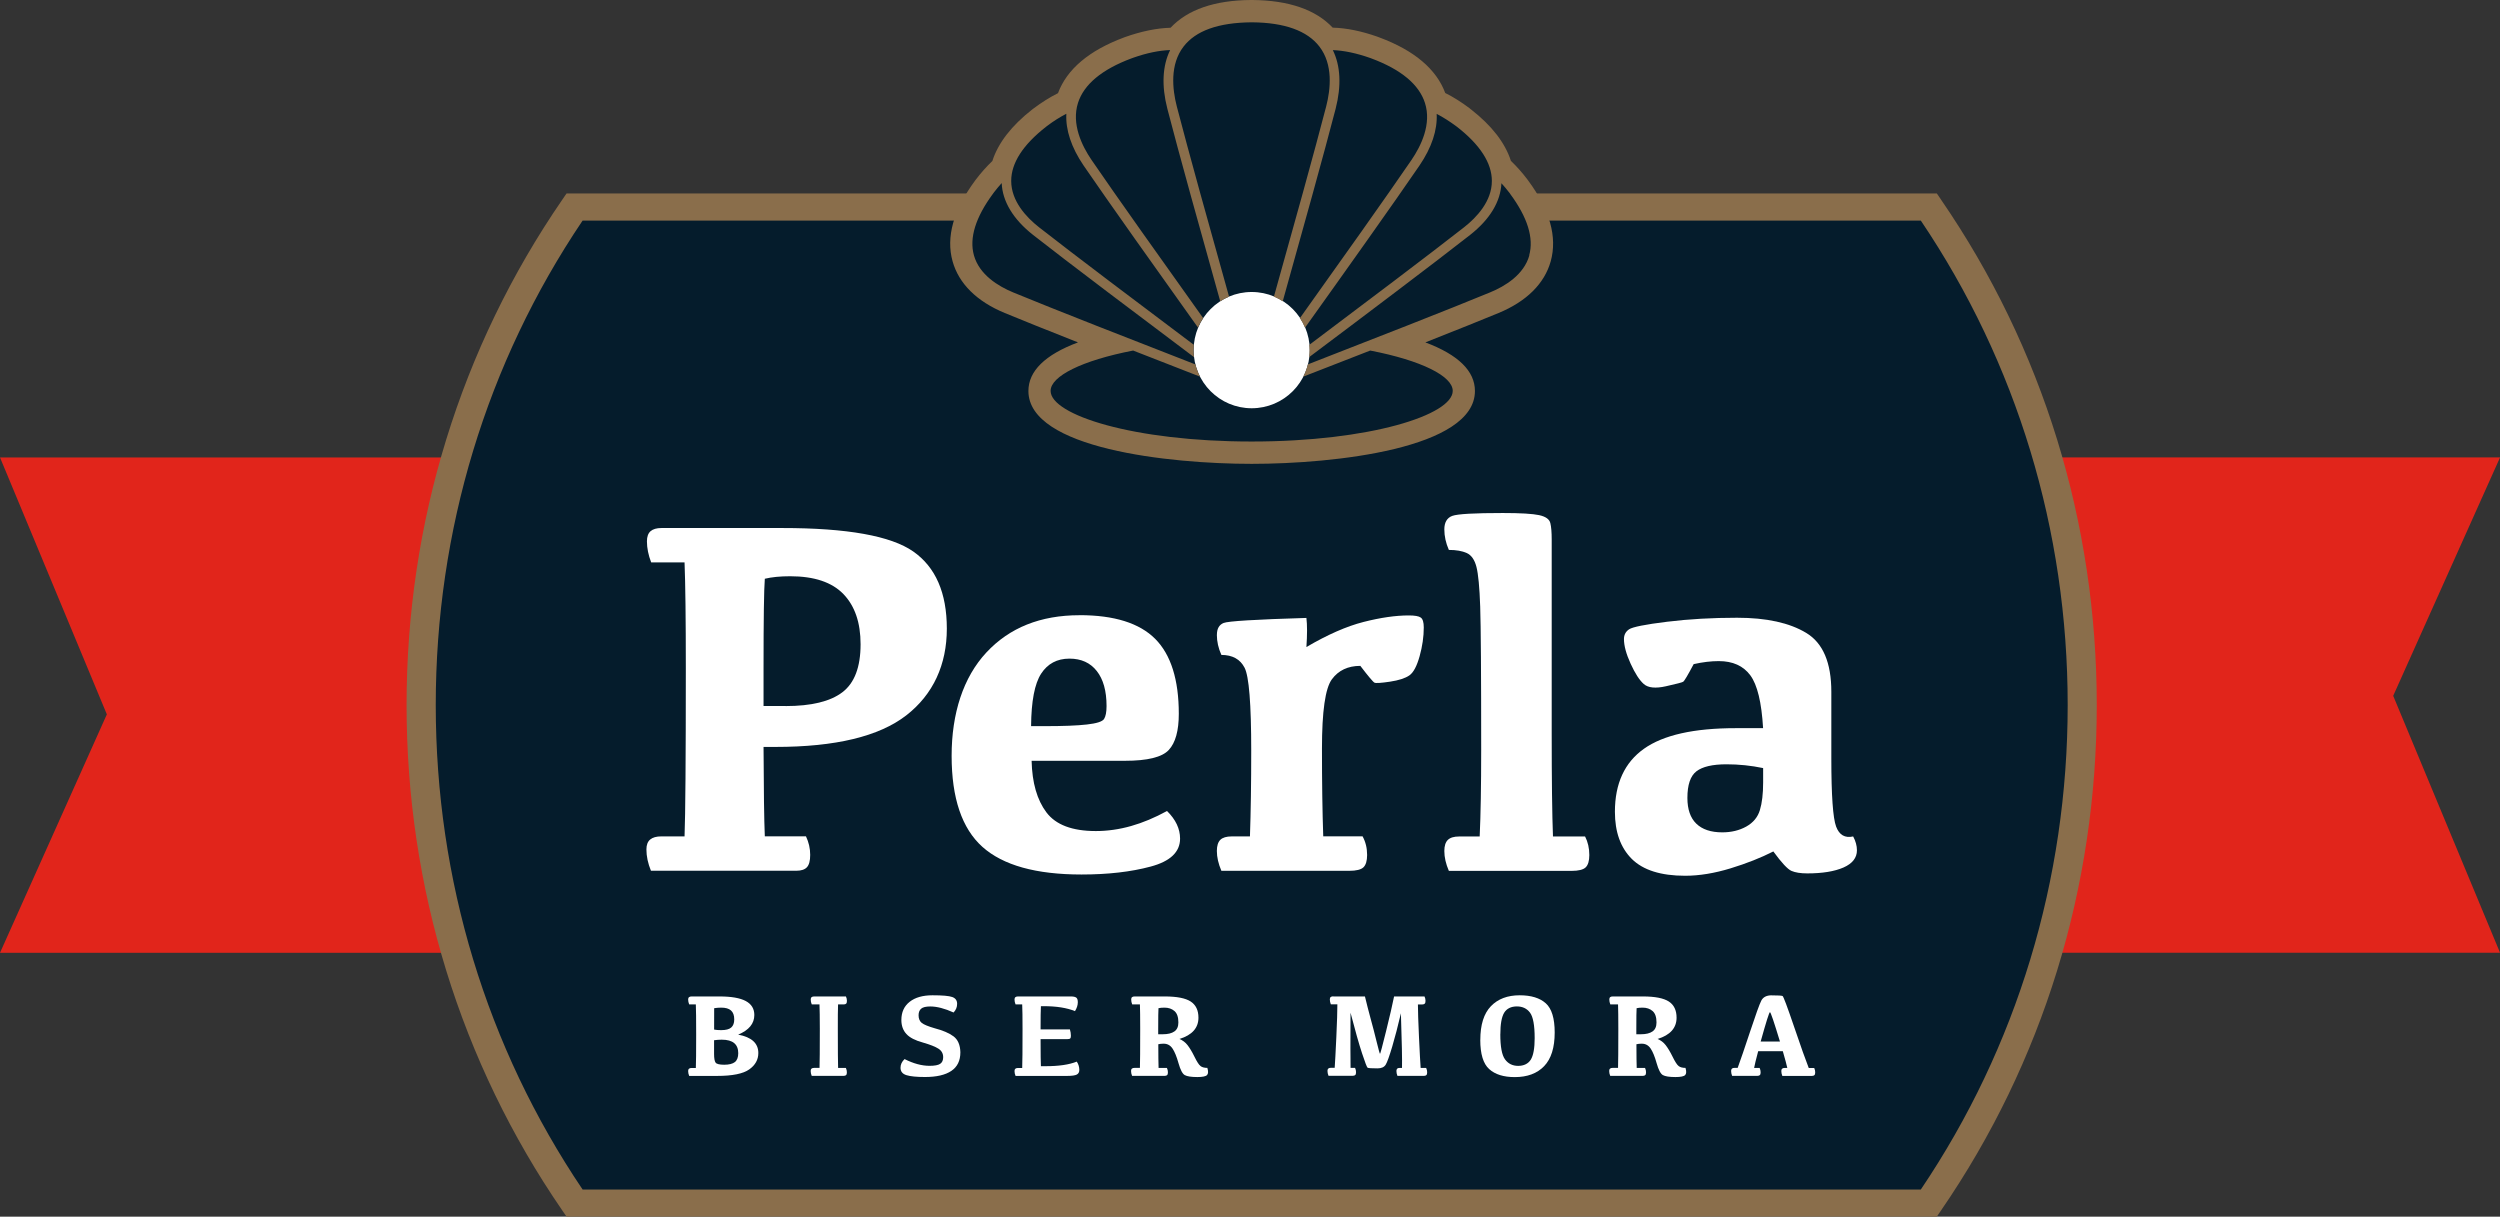 <svg width="300" height="146" viewBox="0 0 300 146" fill="none" xmlns="http://www.w3.org/2000/svg">
<rect x="0" y="0" width="300" height="146" fill="#333333" stroke="none"/>
<g clip-path="url(#clip0_6254_24811)">
<path d="M300 54.887H161.45C157.384 54.938 153.515 55.798 149.997 57.322C146.479 55.798 142.611 54.938 138.544 54.892H0L12.822 85.724L0 114.337H138.55C142.616 114.286 146.485 113.425 150.003 111.902C153.521 113.425 157.389 114.286 161.456 114.331H300.006L287.184 83.499L300.006 54.892L300 54.887Z" fill="#E1251B"/>
<path d="M50.531 84.609C50.531 106.885 57.346 127.507 68.941 144.37H231.454C243.043 127.507 249.864 106.885 249.864 84.609C249.864 62.333 243.049 41.71 231.454 24.848H68.941C57.352 41.71 50.531 62.333 50.531 84.609Z" fill="#051C2C"/>
<path d="M82.146 67.491H78.142C77.802 66.608 77.632 65.764 77.632 64.96C77.632 64.4 77.78 63.992 78.068 63.743C78.356 63.493 78.792 63.363 79.374 63.363H93.882C101.664 63.363 106.901 64.303 109.588 66.177C112.274 68.057 113.62 71.143 113.62 75.441C113.62 79.739 111.997 83.329 108.745 85.849C105.493 88.368 100.267 89.631 93.067 89.631H91.625C91.648 94.835 91.693 98.408 91.778 100.356H96.715C97.055 101.081 97.224 101.822 97.224 102.587C97.224 103.289 97.094 103.782 96.834 104.065C96.574 104.348 96.15 104.489 95.567 104.489H78.113C77.751 103.606 77.57 102.751 77.57 101.93C77.57 101.386 77.723 100.99 78.023 100.741C78.323 100.492 78.764 100.367 79.346 100.367H82.146C82.248 97.796 82.299 91.07 82.299 80.181C82.299 74.297 82.248 70.068 82.146 67.497V67.491ZM94.272 84.728C97.36 84.728 99.633 84.178 101.087 83.069C102.541 81.964 103.27 80.045 103.27 77.316C103.27 74.722 102.586 72.718 101.212 71.291C99.837 69.864 97.705 69.15 94.815 69.15C93.61 69.15 92.598 69.252 91.778 69.45C91.676 70.719 91.625 74.303 91.625 80.203V84.722H94.272V84.728Z" fill="white"/>
<path d="M129.539 73.82C133.713 73.82 136.739 74.772 138.628 76.668C140.512 78.565 141.456 81.567 141.456 85.66C141.456 87.688 141.055 89.137 140.252 89.998C139.448 90.864 137.695 91.295 134.986 91.295H123.793C123.855 93.928 124.444 95.989 125.569 97.484C126.695 98.978 128.668 99.726 131.496 99.726C134.324 99.726 137.113 98.922 140.042 97.319C141.083 98.344 141.609 99.448 141.609 100.632C141.609 102.24 140.433 103.361 138.074 103.99C135.716 104.624 132.956 104.941 129.783 104.941C124.325 104.941 120.366 103.837 117.894 101.628C115.428 99.42 114.195 95.773 114.195 90.694C114.195 85.615 115.587 81.278 118.364 78.299C121.141 75.315 124.868 73.826 129.545 73.826L129.539 73.82ZM128.335 79.035C126.853 79.035 125.716 79.641 124.936 80.842C124.155 82.048 123.754 84.143 123.731 87.138H125.326C127.554 87.138 129.251 87.076 130.427 86.94C131.598 86.81 132.288 86.589 132.486 86.278C132.684 85.966 132.786 85.451 132.786 84.726C132.786 82.92 132.396 81.516 131.615 80.525C130.835 79.528 129.737 79.035 128.335 79.035Z" fill="white"/>
<path d="M146.029 76.173C146.029 75.448 146.295 74.978 146.827 74.758C147.358 74.537 150.672 74.333 156.769 74.152C156.871 74.995 156.871 76.162 156.769 77.645C159.298 76.162 161.583 75.154 163.63 74.633C165.677 74.112 167.482 73.852 169.048 73.852C169.772 73.852 170.253 73.936 170.49 74.106C170.734 74.276 170.852 74.673 170.852 75.296C170.852 76.4 170.688 77.549 170.355 78.744C170.021 79.939 169.614 80.709 169.122 81.049C168.63 81.388 167.855 81.643 166.792 81.802C165.728 81.96 165.112 82 164.942 81.921C164.772 81.841 164.207 81.167 163.24 79.905C161.758 79.905 160.615 80.443 159.824 81.519C159.032 82.594 158.636 85.358 158.636 89.82C158.636 93.897 158.687 97.413 158.789 100.363H163.511C163.873 101.026 164.054 101.767 164.054 102.594C164.054 103.296 163.907 103.789 163.619 104.072C163.325 104.355 162.759 104.497 161.916 104.497H146.566C146.204 103.653 146.023 102.86 146.023 102.118C146.023 101.496 146.165 101.048 146.442 100.776C146.719 100.505 147.177 100.369 147.799 100.369H149.994C150.096 97.419 150.147 93.993 150.147 90.097C150.147 84.474 149.881 81.15 149.349 80.126C148.817 79.101 147.89 78.591 146.566 78.591C146.204 77.787 146.023 76.983 146.023 76.179L146.029 76.173Z" fill="white"/>
<path d="M177.743 89.971C177.743 80.854 177.704 75.13 177.624 72.797C177.545 70.469 177.392 68.878 177.172 68.023C176.951 67.168 176.567 66.619 176.012 66.364C175.458 66.115 174.746 65.99 173.863 65.99C173.501 65.169 173.32 64.343 173.32 63.522C173.32 62.701 173.637 62.14 174.27 61.908C174.904 61.676 176.923 61.562 180.333 61.562C182.46 61.562 183.914 61.647 184.7 61.817C185.48 61.987 185.927 62.304 186.04 62.769C186.153 63.233 186.204 63.884 186.204 64.728V87.898C186.204 93.646 186.255 97.802 186.357 100.373H190.208C190.548 101.035 190.718 101.777 190.718 102.604C190.718 103.306 190.57 103.799 190.282 104.082C189.988 104.365 189.422 104.506 188.58 104.506H173.863C173.501 103.663 173.32 102.87 173.32 102.128C173.32 101.505 173.462 101.058 173.744 100.786C174.027 100.514 174.474 100.378 175.096 100.378H177.562C177.681 97.808 177.743 94.342 177.743 89.982V89.971Z" fill="white"/>
<path d="M212.809 102.169C211.305 102.934 209.591 103.613 207.663 104.202C205.734 104.791 203.919 105.091 202.216 105.091C199.309 105.091 197.177 104.417 195.819 103.075C194.468 101.728 193.789 99.842 193.789 97.413C193.789 94.021 194.954 91.496 197.279 89.848C199.603 88.2 203.279 87.379 208.29 87.379H211.571C211.39 84.287 210.881 82.175 210.038 81.037C209.195 79.899 207.929 79.333 206.249 79.333C205.327 79.333 204.32 79.452 203.24 79.695C202.539 81.02 202.12 81.722 201.99 81.807C201.86 81.892 201.17 82.068 199.914 82.351C198.659 82.634 197.771 82.543 197.25 82.079C196.73 81.62 196.204 80.805 195.672 79.638C195.141 78.472 194.875 77.487 194.875 76.688C194.875 76.184 195.079 75.794 195.491 75.516C195.904 75.239 197.42 74.933 200.05 74.61C202.68 74.287 205.48 74.129 208.443 74.129C211.972 74.129 214.744 74.735 216.752 75.952C218.759 77.164 219.76 79.519 219.76 83.019V91.003C219.76 95.442 219.953 98.172 220.332 99.185C220.711 100.199 221.395 100.595 222.379 100.374C222.679 100.935 222.832 101.49 222.832 102.033C222.832 102.939 222.294 103.624 221.22 104.1C220.145 104.57 218.697 104.808 216.87 104.808C216.067 104.808 215.434 104.706 214.976 104.508C214.518 104.31 213.794 103.534 212.809 102.186V102.169ZM211.577 92.169C210.134 91.869 208.669 91.716 207.182 91.716C205.497 91.716 204.292 91.999 203.568 92.56C202.844 93.121 202.488 94.185 202.488 95.754C202.488 97.118 202.844 98.149 203.557 98.84C204.269 99.531 205.304 99.882 206.673 99.882C207.759 99.882 208.715 99.65 209.546 99.191C210.377 98.727 210.926 98.07 211.186 97.215C211.446 96.36 211.577 95.25 211.577 93.885V92.169Z" fill="white"/>
<path d="M82.98 119.574H86.345C87.753 119.574 88.799 119.755 89.49 120.123C90.18 120.492 90.519 121.052 90.519 121.8C90.519 122.836 89.874 123.617 88.579 124.155C90.191 124.455 91 125.191 91 126.363C91 127.162 90.632 127.819 89.902 128.334C89.173 128.849 87.889 129.11 86.056 129.11H82.703C82.618 128.912 82.578 128.713 82.578 128.521C82.578 128.396 82.612 128.306 82.686 128.243C82.754 128.187 82.855 128.158 82.991 128.158H83.5C83.528 127.558 83.54 126.233 83.54 124.189C83.54 122.343 83.528 121.126 83.5 120.531H82.703C82.618 120.327 82.578 120.129 82.578 119.942C82.578 119.812 82.612 119.716 82.686 119.659C82.759 119.603 82.855 119.574 82.991 119.574H82.98ZM85.689 123.549C85.921 123.595 86.204 123.617 86.537 123.617C87.097 123.617 87.499 123.515 87.742 123.306C87.985 123.096 88.109 122.773 88.109 122.326C88.109 121.839 87.979 121.488 87.719 121.256C87.459 121.024 87.063 120.916 86.543 120.916C86.266 120.916 85.989 120.939 85.7 120.984C85.7 121.426 85.695 122.281 85.695 123.549H85.689ZM85.689 124.829V126.465C85.689 127.003 85.751 127.354 85.876 127.519C86 127.683 86.345 127.768 86.91 127.768C87.476 127.768 87.923 127.66 88.189 127.445C88.454 127.23 88.59 126.873 88.59 126.38C88.59 125.848 88.426 125.446 88.104 125.174C87.781 124.903 87.284 124.761 86.605 124.761C86.305 124.761 86 124.784 85.683 124.829H85.689Z" fill="white"/>
<path d="M97.694 119.574H101.512C101.591 119.744 101.631 119.92 101.631 120.09C101.631 120.259 101.602 120.373 101.54 120.435C101.478 120.497 101.382 120.531 101.246 120.531H100.567C100.545 121.126 100.533 122.111 100.539 123.481C100.539 126.001 100.55 127.558 100.573 128.153H101.506C101.585 128.323 101.625 128.493 101.625 128.668C101.625 128.832 101.597 128.946 101.534 129.008C101.472 129.07 101.376 129.104 101.24 129.104H97.406C97.321 128.9 97.281 128.702 97.281 128.51C97.281 128.385 97.315 128.294 97.389 128.232C97.462 128.17 97.558 128.147 97.694 128.147H98.344C98.367 127.553 98.379 125.99 98.379 123.47C98.379 122.105 98.362 121.126 98.339 120.531H97.411C97.326 120.327 97.287 120.129 97.287 119.942C97.287 119.812 97.321 119.716 97.394 119.659C97.468 119.603 97.564 119.574 97.7 119.574H97.694Z" fill="white"/>
<path d="M111.897 119.434C113.09 119.434 113.882 119.502 114.273 119.643C114.663 119.785 114.855 120.056 114.855 120.458C114.855 120.861 114.714 121.195 114.431 121.5C113.356 121.013 112.423 120.776 111.631 120.776C111.105 120.776 110.743 120.866 110.534 121.047C110.325 121.229 110.229 121.495 110.229 121.834C110.229 122.242 110.359 122.548 110.613 122.752C110.868 122.956 111.388 123.165 112.163 123.392C113.141 123.646 113.894 123.969 114.42 124.36C114.946 124.751 115.223 125.39 115.245 126.274C115.245 127.282 114.883 128.024 114.159 128.51C113.436 128.997 112.384 129.241 110.998 129.241C109.991 129.241 109.25 129.167 108.775 129.02C108.3 128.873 108.062 128.573 108.062 128.131C108.062 127.74 108.227 127.395 108.549 127.089C109.612 127.627 110.613 127.899 111.541 127.899C112.152 127.899 112.576 127.82 112.819 127.661C113.062 127.497 113.181 127.231 113.181 126.863C113.181 126.427 112.994 126.087 112.615 125.843C112.236 125.6 111.62 125.356 110.755 125.107C109.833 124.858 109.171 124.518 108.769 124.082C108.368 123.646 108.164 123.086 108.164 122.401C108.164 121.466 108.498 120.736 109.16 120.215C109.821 119.694 110.738 119.434 111.897 119.434Z" fill="white"/>
<path d="M122.155 119.574H128.507C128.806 119.574 129.016 119.62 129.146 119.71C129.276 119.801 129.338 119.988 129.338 120.271C129.338 120.616 129.225 120.967 128.999 121.335C128.02 120.939 126.77 120.741 125.243 120.741H124.909C124.881 121.199 124.87 122.128 124.87 123.527H128.388C128.467 123.776 128.507 124.031 128.507 124.297C128.507 124.455 128.478 124.563 128.422 124.614C128.365 124.67 128.258 124.693 128.099 124.693H124.87C124.87 126.488 124.887 127.57 124.909 127.943H125.486C127.053 127.943 128.297 127.762 129.213 127.394C129.417 127.7 129.519 128.034 129.519 128.391C129.519 128.645 129.423 128.832 129.23 128.94C129.038 129.047 128.654 129.11 128.071 129.11H121.867C121.782 128.912 121.742 128.713 121.742 128.521C121.742 128.396 121.776 128.306 121.85 128.243C121.918 128.187 122.019 128.158 122.155 128.158H122.664C122.692 127.558 122.704 125.995 122.704 123.47C122.704 122.105 122.692 121.126 122.664 120.531H121.867C121.782 120.327 121.742 120.129 121.742 119.942C121.742 119.812 121.776 119.716 121.85 119.659C121.923 119.603 122.019 119.574 122.155 119.574Z" fill="white"/>
<path d="M139.018 128.153H140.031C140.11 128.323 140.149 128.493 140.149 128.668C140.149 128.832 140.121 128.946 140.059 129.008C139.997 129.07 139.901 129.104 139.77 129.104H135.851C135.766 128.9 135.727 128.702 135.727 128.51C135.727 128.385 135.76 128.294 135.834 128.232C135.908 128.17 136.004 128.147 136.139 128.147H136.79C136.812 127.553 136.824 125.99 136.824 123.47C136.824 122.105 136.812 121.126 136.79 120.531H135.862C135.783 120.327 135.744 120.129 135.744 119.942C135.744 119.812 135.777 119.716 135.845 119.659C135.913 119.603 136.015 119.574 136.151 119.574H139.77C141.224 119.574 142.259 119.778 142.881 120.18C143.503 120.588 143.814 121.233 143.814 122.122C143.814 123.351 143.056 124.206 141.535 124.676C141.914 124.835 142.242 125.078 142.502 125.412C142.762 125.746 143.045 126.211 143.339 126.811C143.633 127.411 143.871 127.779 144.063 127.926C144.25 128.074 144.527 128.147 144.883 128.147C145.008 128.56 144.996 128.849 144.844 129.008C144.691 129.166 144.301 129.246 143.679 129.246C142.955 129.246 142.451 129.166 142.174 129.013C141.897 128.861 141.648 128.385 141.422 127.587C141.201 126.794 140.958 126.205 140.698 125.82C140.438 125.435 140.087 125.242 139.635 125.242C139.392 125.242 139.177 125.265 138.996 125.31C138.996 126.698 139.013 127.643 139.03 128.147L139.018 128.153ZM138.984 124.11H139.55C140.149 124.11 140.608 123.997 140.93 123.77C141.252 123.544 141.405 123.187 141.405 122.689C141.405 122.049 141.247 121.596 140.936 121.324C140.619 121.052 140.223 120.916 139.737 120.916C139.442 120.916 139.205 120.939 139.018 120.984C138.996 121.279 138.984 122.111 138.984 123.476V124.104V124.11Z" fill="white"/>
<path d="M159.993 119.576H163.793C164.008 120.476 164.24 121.371 164.483 122.265C164.732 123.16 164.97 124.083 165.202 125.034C165.433 125.985 165.569 126.461 165.603 126.461C165.637 126.461 165.88 125.555 166.327 123.749C166.774 121.942 167.096 120.55 167.289 119.576H170.942C171.021 119.745 171.061 119.921 171.061 120.091C171.061 120.261 171.033 120.374 170.97 120.436C170.908 120.499 170.812 120.533 170.682 120.533H170.15C170.15 121.32 170.196 122.639 170.28 124.485C170.365 126.331 170.433 127.554 170.478 128.154H171.14C171.219 128.324 171.259 128.494 171.259 128.669C171.259 128.834 171.231 128.947 171.168 129.009C171.106 129.071 171.01 129.105 170.874 129.105H167.69C167.611 128.902 167.571 128.703 167.571 128.511C167.571 128.386 167.605 128.296 167.673 128.233C167.741 128.171 167.843 128.149 167.979 128.149H168.239C168.267 127.248 168.222 125.062 168.109 121.591C167.752 123.126 167.402 124.457 167.068 125.589C166.729 126.722 166.474 127.441 166.293 127.746C166.112 128.052 165.784 128.205 165.303 128.205C164.585 128.205 164.189 128.177 164.11 128.126C164.031 128.075 163.81 127.503 163.448 126.404C163.086 125.306 162.622 123.681 162.063 121.523C162.046 125.04 162.046 127.248 162.068 128.143H162.606C162.685 128.313 162.724 128.483 162.724 128.658C162.724 128.822 162.696 128.936 162.634 128.998C162.572 129.06 162.475 129.094 162.34 129.094H159.421C159.336 128.89 159.297 128.692 159.297 128.5C159.297 128.375 159.331 128.284 159.404 128.222C159.478 128.16 159.574 128.137 159.71 128.137H160.162C160.207 127.543 160.275 126.32 160.36 124.468C160.445 122.616 160.485 121.303 160.485 120.516H159.698C159.619 120.312 159.58 120.114 159.58 119.927C159.58 119.796 159.614 119.7 159.687 119.644C159.761 119.587 159.857 119.559 159.993 119.559V119.576Z" fill="white"/>
<path d="M177.638 124.785C177.638 122.967 178.063 121.625 178.905 120.747C179.748 119.87 180.902 119.434 182.361 119.434C183.735 119.434 184.782 119.756 185.494 120.396C186.207 121.036 186.563 122.203 186.563 123.901C186.563 125.719 186.139 127.061 185.296 127.939C184.454 128.816 183.277 129.252 181.778 129.252C180.438 129.252 179.414 128.935 178.702 128.29C177.989 127.65 177.633 126.483 177.633 124.785H177.638ZM180.037 124.105C180.037 125.6 180.223 126.608 180.602 127.123C180.981 127.644 181.507 127.905 182.18 127.905C182.853 127.905 183.396 127.65 183.701 127.146C184.007 126.642 184.16 125.781 184.16 124.569C184.16 123.035 183.973 122.016 183.6 121.517C183.226 121.019 182.7 120.77 182.022 120.77C181.343 120.77 180.806 121.025 180.5 121.529C180.195 122.033 180.042 122.893 180.042 124.105H180.037Z" fill="white"/>
<path d="M196.393 128.153H197.406C197.485 128.323 197.524 128.493 197.524 128.668C197.524 128.832 197.496 128.946 197.434 129.008C197.372 129.07 197.276 129.104 197.145 129.104H193.226C193.141 128.9 193.102 128.702 193.102 128.51C193.102 128.385 193.135 128.294 193.209 128.232C193.283 128.17 193.379 128.147 193.514 128.147H194.165C194.187 127.553 194.199 125.99 194.199 123.47C194.199 122.105 194.187 121.126 194.165 120.531H193.237C193.158 120.327 193.119 120.129 193.119 119.942C193.119 119.812 193.152 119.716 193.22 119.659C193.288 119.603 193.39 119.574 193.526 119.574H197.145C198.599 119.574 199.634 119.778 200.256 120.18C200.878 120.582 201.189 121.233 201.189 122.122C201.189 123.351 200.431 124.206 198.91 124.676C199.289 124.835 199.617 125.078 199.877 125.412C200.137 125.746 200.42 126.211 200.714 126.811C201.008 127.411 201.246 127.779 201.438 127.926C201.625 128.074 201.902 128.147 202.258 128.147C202.383 128.56 202.371 128.849 202.219 129.008C202.066 129.166 201.676 129.246 201.054 129.246C200.33 129.246 199.826 129.166 199.549 129.013C199.272 128.861 199.023 128.385 198.797 127.587C198.576 126.794 198.333 126.205 198.073 125.82C197.813 125.435 197.462 125.242 197.01 125.242C196.767 125.242 196.552 125.265 196.371 125.31C196.371 126.698 196.388 127.643 196.405 128.147L196.393 128.153ZM196.359 124.11H196.925C197.524 124.11 197.983 123.997 198.305 123.77C198.627 123.544 198.78 123.187 198.78 122.689C198.78 122.049 198.622 121.596 198.311 121.324C197.994 121.052 197.598 120.916 197.112 120.916C196.817 120.916 196.58 120.939 196.393 120.984C196.371 121.279 196.359 122.111 196.359 123.476V124.104V124.11Z" fill="white"/>
<path d="M212.593 119.443C213.368 119.443 213.809 119.471 213.91 119.522C214.012 119.573 214.47 120.796 215.285 123.192C216.099 125.587 216.687 127.24 217.049 128.158H217.706C217.785 128.328 217.824 128.497 217.824 128.673C217.824 128.837 217.796 128.95 217.734 129.013C217.672 129.075 217.575 129.109 217.44 129.109H213.877C213.797 128.905 213.758 128.707 213.758 128.514C213.758 128.39 213.792 128.299 213.865 128.237C213.939 128.175 214.035 128.152 214.171 128.152H214.476C214.408 127.818 214.227 127.15 213.939 126.147H210.981C210.721 127.127 210.557 127.795 210.494 128.152H211.156C211.235 128.322 211.275 128.492 211.275 128.667C211.275 128.831 211.247 128.945 211.184 129.007C211.122 129.069 211.026 129.103 210.896 129.103H207.853C207.774 128.899 207.734 128.701 207.734 128.509C207.734 128.384 207.768 128.294 207.836 128.231C207.904 128.169 208.006 128.146 208.142 128.146H208.521C208.849 127.246 209.352 125.791 210.019 123.769C210.687 121.753 211.128 120.525 211.348 120.089C211.569 119.653 211.982 119.438 212.598 119.438L212.593 119.443ZM211.286 124.981H213.594C212.881 122.637 212.485 121.459 212.395 121.459C212.304 121.459 211.937 122.631 211.281 124.981H211.286Z" fill="white"/>
<path d="M181.712 22.899C181.712 22.899 181.683 22.859 181.666 22.837C181.649 22.814 181.638 22.797 181.621 22.774C180.903 21.834 180.184 21.059 179.478 20.43C179.059 18.618 177.73 16.704 175.219 14.745C175.219 14.745 175.179 14.717 175.156 14.7C175.134 14.683 175.117 14.671 175.1 14.654C173.89 13.748 172.764 13.091 171.712 12.661C171.164 10.221 169.06 8.024 164.767 6.427C164.767 6.427 164.716 6.41 164.693 6.399C164.665 6.387 164.642 6.382 164.62 6.37C162.408 5.594 160.536 5.306 158.97 5.413C157.544 3.397 154.796 2.118 150.294 2.078C150.294 2.078 150.237 2.078 150.209 2.078C150.181 2.078 150.152 2.078 150.124 2.078C145.622 2.118 142.873 3.397 141.448 5.413C139.881 5.306 138.009 5.594 135.798 6.37C135.798 6.37 135.747 6.387 135.724 6.399C135.696 6.41 135.673 6.416 135.651 6.427C131.358 8.018 129.254 10.221 128.706 12.661C127.654 13.091 126.528 13.743 125.318 14.654C125.318 14.654 125.278 14.683 125.261 14.7C125.239 14.717 125.222 14.728 125.199 14.745C122.682 16.704 121.359 18.618 120.94 20.43C120.233 21.059 119.515 21.834 118.797 22.774C118.797 22.774 118.768 22.814 118.751 22.831C118.734 22.854 118.723 22.871 118.706 22.887C113.927 29.354 116.348 33.539 121.381 35.622C124.639 36.97 130.402 39.246 136.041 41.455C129.673 42.661 125.51 44.648 125.51 46.908C125.51 50.583 136.573 53.567 150.22 53.567C163.868 53.567 174.93 50.588 174.93 46.908C174.93 44.654 170.762 42.661 164.399 41.455C170.032 39.252 175.796 36.97 179.059 35.622C184.093 33.539 186.508 29.36 181.734 22.893L181.712 22.899Z" fill="#051C2C"/>
<path d="M150.202 48.991C154.051 48.991 157.17 45.868 157.17 42.015C157.17 38.162 154.051 35.039 150.202 35.039C146.354 35.039 143.234 38.162 143.234 42.015C143.234 45.868 146.354 48.991 150.202 48.991Z" fill="white"/>
<path d="M183.383 21.659L183.372 21.648L183.27 21.512C182.654 20.702 181.992 19.96 181.308 19.303C180.618 17.146 179.011 15.073 176.523 13.131C176.483 13.097 176.438 13.063 176.393 13.029C176.376 13.018 176.359 13.007 176.348 12.99C175.369 12.254 174.391 11.636 173.429 11.161C172.36 8.284 169.691 6.036 165.505 4.485C165.46 4.468 165.409 4.451 165.364 4.434C165.341 4.422 165.319 4.417 165.296 4.405C163.362 3.726 161.563 3.358 159.923 3.318C157.887 1.155 154.652 0.04 150.291 0C150.246 0 150.201 0 150.156 0C150.139 0 150.116 0 150.099 0C145.744 0.034 142.509 1.155 140.467 3.33C138.816 3.375 136.978 3.749 134.981 4.456L134.896 4.49C130.694 6.053 128.03 8.301 126.961 11.178C125.983 11.665 124.976 12.299 123.941 13.08L123.89 13.12C121.385 15.073 119.773 17.157 119.083 19.32C118.387 19.988 117.708 20.747 117.064 21.596L117.007 21.676C114.411 25.198 113.5 28.454 114.309 31.353C115.05 34.026 117.211 36.172 120.57 37.559C122.51 38.363 125.457 39.546 129.359 41.087C125.406 42.57 123.409 44.524 123.409 46.919C123.409 53.821 140.252 55.662 150.201 55.662C160.149 55.662 176.992 53.821 176.992 46.919C176.992 44.524 174.996 42.57 171.042 41.087C174.968 39.535 177.914 38.357 179.832 37.559C183.185 36.172 185.346 34.026 186.087 31.353C186.896 28.448 185.985 25.186 183.378 21.659H183.383ZM183.525 30.634C182.874 32.972 180.606 34.348 178.814 35.084C174.142 37.021 164.199 40.905 156.948 43.725C156.818 44.24 156.631 44.733 156.4 45.192C158.82 44.252 161.603 43.17 164.425 42.066C170.596 43.261 174.328 45.147 174.328 46.907C174.328 49.778 164.42 52.983 150.201 52.983C135.982 52.983 126.073 49.784 126.073 46.907C126.073 45.147 129.812 43.261 135.977 42.066C138.804 43.17 141.587 44.258 144.002 45.197C143.765 44.733 143.578 44.246 143.448 43.731C136.22 40.922 126.316 37.049 121.583 35.09C119.79 34.348 117.522 32.972 116.871 30.639C116.294 28.567 117.064 26.081 119.151 23.256L119.292 23.063C119.592 22.672 119.897 22.31 120.203 21.97C120.293 24.167 121.583 26.313 123.964 28.188C128.075 31.415 137.017 38.153 143.278 42.853C143.244 42.581 143.222 42.304 143.222 42.021C143.222 41.806 143.233 41.59 143.256 41.375C137.051 36.715 128.63 30.368 124.682 27.27C123.161 26.076 121.345 24.139 121.345 21.71C121.345 19.558 122.759 17.372 125.53 15.209L125.581 15.17L125.638 15.124C126.441 14.518 127.216 14.037 127.962 13.652C127.86 15.583 128.556 17.695 130.032 19.864C132.951 24.133 138.991 32.638 143.759 39.309C143.929 38.907 144.138 38.522 144.375 38.165C139.664 31.568 133.839 23.369 130.994 19.207C129.806 17.469 128.562 14.864 129.359 12.35C130.066 10.13 132.221 8.335 135.762 7.01L135.937 6.948L135.965 6.936C137.617 6.353 139.099 6.053 140.416 6.008C139.494 7.888 139.37 10.283 140.083 13.052C141.378 18.08 144.194 28.193 146.428 36.155C146.762 35.939 147.113 35.747 147.486 35.594C145.263 27.684 142.498 17.735 141.214 12.763C140.677 10.674 140.377 7.735 142.023 5.594C143.482 3.692 146.191 2.712 150.184 2.678H150.257C154.16 2.712 156.875 3.692 158.334 5.594C159.98 7.741 159.68 10.679 159.143 12.763C157.859 17.74 155.11 27.627 152.87 35.594C153.238 35.747 153.589 35.939 153.928 36.155C156.179 28.142 158.973 18.097 160.274 13.058C160.986 10.289 160.862 7.888 159.94 6.013C161.264 6.064 162.757 6.37 164.442 6.965L164.578 7.016C168.13 8.341 170.29 10.141 170.997 12.361C171.8 14.875 170.55 17.48 169.363 19.218C166.49 23.425 160.647 31.653 155.987 38.176C156.224 38.538 156.434 38.918 156.603 39.32C161.32 32.723 167.383 24.19 170.33 19.875C171.806 17.712 172.502 15.6 172.4 13.663C173.163 14.06 173.961 14.564 174.798 15.187L174.815 15.198L174.837 15.215C177.609 17.372 179.023 19.564 179.023 21.715C179.028 24.139 177.213 26.076 175.692 27.27C171.738 30.373 163.322 36.721 157.118 41.381C157.135 41.59 157.152 41.806 157.152 42.026C157.152 42.31 157.129 42.587 157.095 42.859C163.356 38.165 172.292 31.427 176.41 28.193C178.791 26.325 180.075 24.184 180.171 21.987C180.51 22.361 180.85 22.769 181.189 23.21L181.212 23.244V23.256C183.31 26.087 184.079 28.573 183.502 30.645L183.525 30.634Z" fill="#8A6E4B"/>
<path d="M232.936 23.968L232.421 23.215H182.56L184.409 26.471H230.498C242.03 43.566 248.122 63.645 248.122 84.607C248.122 105.569 242.03 125.648 230.498 142.743H69.913C58.381 125.648 52.29 105.569 52.29 84.607C52.29 63.645 58.381 43.566 69.913 26.471H116.116L117.716 23.215H67.985L67.47 23.968C55.248 41.748 48.789 62.716 48.789 84.607C48.789 106.498 55.248 127.46 67.47 145.246L67.985 145.999H232.416L232.93 145.246C245.152 127.466 251.611 106.498 251.611 84.607C251.611 62.716 245.152 41.748 232.93 23.968H232.936Z" fill="#8A6E4B"/>
</g>
<defs>
<clipPath id="clip0_6254_24811">
<rect width="300" height="146" fill="white"/>
</clipPath>
</defs>
</svg>
